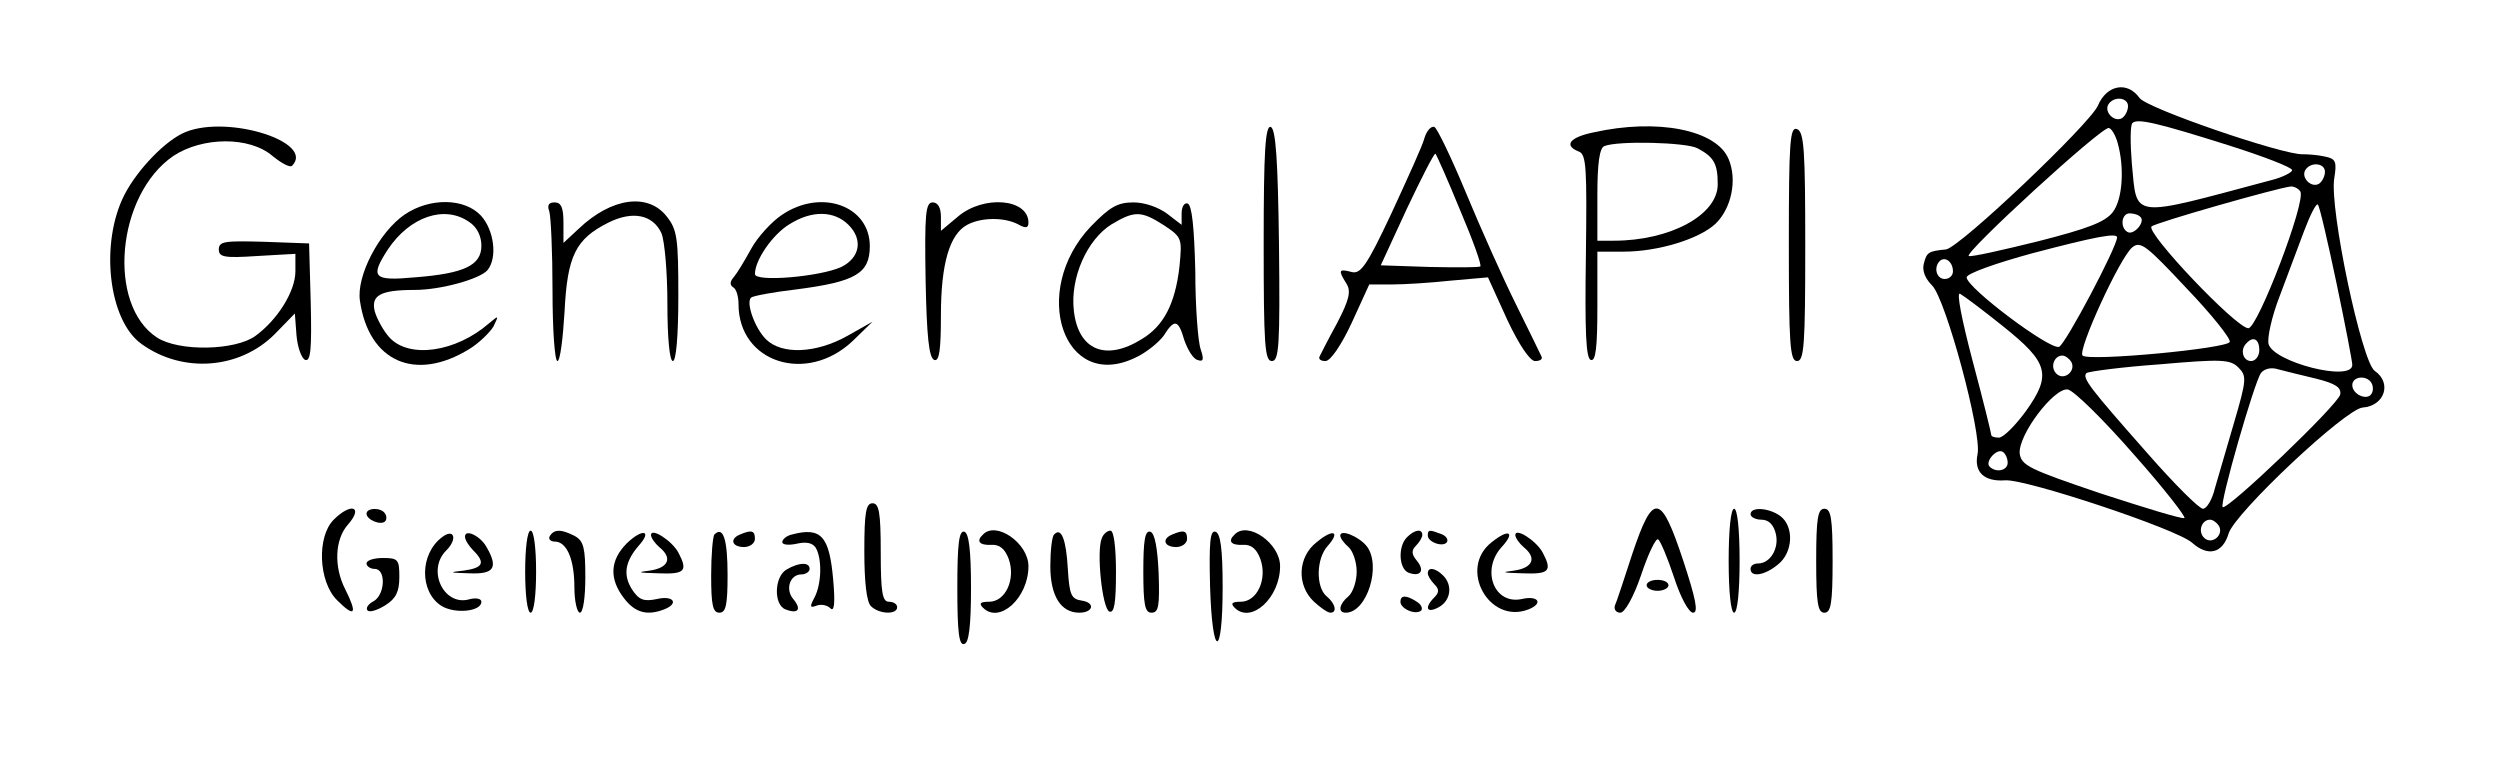 <?xml version="1.0" standalone="no"?>
<!DOCTYPE svg PUBLIC "-//W3C//DTD SVG 20010904//EN"
 "http://www.w3.org/TR/2001/REC-SVG-20010904/DTD/svg10.dtd">
<svg version="1.0" xmlns="http://www.w3.org/2000/svg"
 width="457pt" height="140pt" viewBox="0 0 457 140"
 preserveAspectRatio="xMidYMid meet">

<g transform="translate(0,140) scale(0.1,-0.1)"
fill="#000000" stroke="none">
<path d="M3835 1207 c-14 -33 -254 -261 -278 -263 -31 -3 -35 -5 -40 -25 -4
-13 2 -28 15 -41 25 -25 91 -270 83 -308 -7 -33 12 -51 51 -48 39 2 313 -89
341 -114 29 -26 56 -20 67 17 12 38 214 228 245 230 40 3 54 45 22 67 -24 17
-83 297 -74 352 5 31 3 36 -18 40 -13 3 -31 4 -39 4 -35 -2 -286 84 -299 103
-22 31 -60 24 -76 -14z m55 -1 c0 -8 -5 -18 -11 -22 -14 -8 -33 11 -25 25 10
16 36 13 36 -3z m185 -72 c63 -20 115 -40 115 -45 0 -4 -17 -13 -37 -18 -262
-70 -246 -72 -256 30 -3 37 -3 70 1 74 9 9 44 1 177 -41z m-204 5 c13 -46 9
-104 -9 -127 -14 -18 -46 -30 -136 -53 -65 -16 -122 -29 -127 -27 -11 4 244
238 256 234 5 -1 12 -13 16 -27z m379 -53 c0 -8 -5 -18 -11 -22 -14 -8 -33 11
-25 25 10 16 36 13 36 -3z m-45 -36 c11 -18 -78 -250 -95 -250 -22 0 -188 175
-177 186 7 7 232 71 254 73 6 1 15 -4 18 -9z m66 -167 c16 -76 29 -144 29
-150 0 -32 -144 5 -153 38 -3 11 6 51 20 87 14 37 34 91 45 120 11 29 22 51
25 48 3 -2 18 -67 34 -143z m-358 120 c9 -9 -13 -34 -24 -27 -14 8 -11 34 4
34 8 0 17 -3 20 -7z m-43 -37 c0 -17 -94 -195 -106 -200 -17 -6 -169 108 -169
127 0 7 54 26 120 44 114 30 155 38 155 29z m206 -191 c-3 -12 -257 -36 -269
-25 -10 9 69 181 91 198 15 12 26 3 99 -75 46 -48 81 -92 79 -98z m-506 129
c0 -8 -7 -14 -15 -14 -15 0 -21 21 -9 33 10 9 24 -2 24 -19z m91 -100 c84 -67
90 -89 42 -156 -19 -26 -41 -48 -49 -48 -8 0 -14 2 -14 5 0 3 -15 64 -34 135
-20 76 -30 127 -23 123 7 -4 42 -30 78 -59z m469 -44 c0 -11 -7 -20 -15 -20
-15 0 -21 21 -8 33 12 13 23 7 23 -13z m-344 -21 c10 -17 -13 -36 -27 -22 -12
12 -4 33 11 33 5 0 12 -5 16 -11z m298 -111 c-13 -45 -29 -100 -35 -120 -5
-21 -15 -38 -22 -38 -7 0 -53 46 -102 102 -106 120 -119 137 -111 146 4 3 64
11 134 16 114 10 129 9 144 -6 15 -15 15 -22 -8 -100z m149 80 c36 -9 47 -16
45 -29 -3 -18 -207 -213 -215 -206 -6 6 58 229 70 245 6 8 19 11 31 7 12 -3
43 -11 69 -17z m102 -8 c3 -5 4 -14 0 -20 -8 -13 -35 -1 -35 16 0 16 26 19 35
4z m-435 -130 c56 -63 97 -116 93 -117 -5 -2 -73 19 -153 45 -130 44 -145 51
-148 73 -3 34 63 121 88 117 11 -2 65 -55 120 -118z m-230 -16 c0 -14 -21 -19
-33 -7 -9 9 13 34 24 27 5 -3 9 -12 9 -20z m386 -115 c10 -17 -13 -36 -27 -22
-12 12 -4 33 11 33 5 0 12 -5 16 -11z"/>
<path d="M340 1159 c-36 -14 -88 -68 -112 -114 -46 -89 -30 -231 31 -274 75
-54 179 -46 243 18 l37 38 3 -40 c2 -22 9 -42 16 -45 10 -3 12 20 10 105 l-3
108 -82 3 c-72 2 -83 1 -83 -14 0 -14 10 -16 70 -12 l70 4 0 -32 c0 -36 -32
-88 -73 -118 -37 -27 -140 -29 -180 -3 -92 60 -74 261 30 332 53 35 139 36
181 0 16 -13 32 -22 36 -18 42 43 -115 93 -194 62z"/>
<path d="M2310 956 c0 -187 2 -216 15 -216 13 0 15 28 13 212 -2 158 -6 212
-15 216 -10 3 -13 -44 -13 -212z"/>
<path d="M2604 1148 c-3 -13 -31 -74 -60 -137 -46 -98 -57 -113 -74 -108 -23
6 -24 3 -9 -21 9 -14 6 -29 -17 -73 -16 -29 -30 -57 -32 -61 -2 -5 3 -8 11 -8
9 0 29 29 48 70 l32 70 41 0 c23 0 71 3 108 7 l68 6 35 -77 c22 -47 42 -76 51
-76 9 0 14 3 12 8 -2 4 -22 46 -46 94 -24 48 -65 140 -92 205 -27 65 -53 119
-58 121 -6 2 -14 -7 -18 -20z m65 -132 c23 -54 40 -101 37 -103 -2 -2 -44 -2
-93 -1 l-89 3 48 104 c27 57 50 102 52 100 2 -2 23 -49 45 -103z"/>
<path d="M2913 1158 c-44 -9 -55 -24 -27 -35 14 -5 15 -30 13 -191 -2 -138 0
-187 9 -190 9 -3 12 23 12 97 l0 101 48 0 c63 0 138 23 168 51 29 28 40 80 24
118 -22 54 -131 75 -247 49z m190 -29 c30 -16 37 -28 37 -66 0 -56 -87 -103
-190 -103 l-30 0 0 84 c0 58 4 86 13 89 24 10 149 7 170 -4z"/>
<path d="M3270 955 c0 -184 2 -215 15 -215 13 0 15 30 15 209 0 176 -2 210
-15 215 -13 5 -15 -23 -15 -209z"/>
<path d="M740 1008 c-47 -32 -89 -113 -82 -158 16 -111 101 -149 200 -88 18
11 37 30 44 41 10 21 10 21 -8 6 -61 -53 -146 -65 -182 -26 -11 12 -23 34 -27
48 -7 29 10 39 73 39 48 0 119 20 133 36 19 23 12 74 -12 100 -30 32 -93 33
-139 2z m118 -14 c14 -9 22 -26 22 -43 0 -36 -31 -51 -122 -58 -76 -7 -82 0
-49 51 40 60 104 82 149 50z"/>
<path d="M1004 1014 c3 -9 6 -74 6 -145 0 -71 4 -129 9 -129 5 0 10 41 13 90
5 102 20 133 80 163 44 22 81 15 97 -19 6 -14 11 -72 11 -129 0 -63 4 -105 10
-105 6 0 10 46 10 119 0 105 -2 121 -21 145 -34 44 -101 35 -161 -22 l-28 -26
0 37 c0 27 -4 37 -16 37 -11 0 -14 -5 -10 -16z"/>
<path d="M1429 1007 c-18 -12 -44 -40 -56 -62 -12 -22 -26 -45 -32 -52 -7 -8
-7 -14 -1 -18 6 -3 10 -17 10 -31 0 -107 125 -147 209 -67 l36 35 -46 -26
c-57 -32 -120 -35 -149 -6 -20 20 -37 67 -27 76 3 3 40 10 83 15 108 14 134
29 134 79 0 74 -89 106 -161 57z m122 -18 c27 -27 21 -60 -13 -77 -39 -18
-158 -28 -158 -13 0 26 33 73 63 91 41 26 82 25 108 -1z"/>
<path d="M1692 888 c2 -102 6 -143 16 -146 9 -3 12 18 12 82 0 94 16 148 48
165 26 14 68 14 93 1 14 -8 19 -7 19 3 0 44 -82 51 -129 11 l-31 -26 0 26 c0
17 -6 26 -15 26 -13 0 -15 -20 -13 -142z"/>
<path d="M1994 986 c-112 -118 -50 -303 81 -240 20 9 43 28 52 40 20 32 27 30
38 -8 6 -17 16 -34 24 -36 11 -4 12 1 6 19 -5 13 -10 78 -10 144 -2 79 -6 120
-14 123 -6 2 -11 -6 -11 -18 l0 -21 -26 20 c-16 12 -41 21 -62 21 -29 0 -43
-8 -78 -44z m134 2 c33 -22 33 -24 28 -76 -8 -68 -29 -108 -69 -132 -66 -41
-116 -20 -124 52 -7 60 24 130 69 158 42 25 54 25 96 -2z"/>
<path d="M1580 392 c0 -55 4 -92 12 -100 15 -15 48 -16 48 -2 0 6 -7 10 -15
10 -12 0 -15 17 -15 90 0 73 -3 90 -15 90 -12 0 -15 -16 -15 -88z"/>
<path d="M610 450 c-31 -31 -28 -113 6 -147 33 -33 38 -26 15 20 -21 41 -19
91 5 118 29 33 6 41 -26 9z"/>
<path d="M670 461 c0 -11 26 -22 34 -14 3 3 3 10 0 14 -7 12 -34 11 -34 0z"/>
<path d="M2984 388 c-15 -46 -29 -89 -32 -95 -2 -7 2 -13 10 -13 8 0 24 28 38
69 13 39 27 68 31 65 4 -2 17 -33 29 -69 12 -37 27 -65 35 -65 10 0 5 25 -18
95 -41 124 -55 126 -93 13z"/>
<path d="M3160 375 c0 -57 4 -95 10 -95 6 0 10 38 10 95 0 57 -4 95 -10 95 -6
0 -10 -38 -10 -95z"/>
<path d="M3200 460 c0 -5 9 -10 20 -10 13 0 22 -9 26 -25 7 -27 -10 -55 -32
-55 -8 0 -14 -4 -14 -10 0 -16 26 -12 50 8 28 22 30 70 4 89 -21 15 -54 17
-54 3z"/>
<path d="M3320 375 c0 -78 3 -95 15 -95 12 0 15 17 15 95 0 78 -3 95 -15 95
-12 0 -15 -17 -15 -95z"/>
<path d="M808 418 c-41 -31 -41 -99 -2 -125 25 -16 74 -11 74 7 0 6 -11 8 -24
4 -46 -11 -76 55 -40 90 21 21 14 41 -8 24z"/>
<path d="M850 419 c0 -6 7 -17 15 -25 23 -23 18 -32 -17 -37 -29 -3 -27 -4 10
-5 45 -2 53 10 32 47 -11 21 -40 35 -40 20z"/>
<path d="M960 355 c0 -43 4 -75 10 -75 6 0 10 32 10 75 0 43 -4 75 -10 75 -6
0 -10 -32 -10 -75z"/>
<path d="M1005 420 c-3 -5 1 -10 9 -10 22 0 36 -32 36 -84 0 -25 5 -46 10 -46
6 0 10 28 10 65 0 53 -3 66 -19 75 -25 13 -38 13 -46 0z"/>
<path d="M1146 407 c-31 -31 -33 -65 -5 -101 20 -26 42 -32 73 -20 28 11 17
26 -13 19 -24 -5 -33 -2 -46 18 -16 26 -13 50 13 80 25 28 6 31 -22 4z"/>
<path d="M1190 422 c0 -5 7 -15 15 -22 25 -20 17 -38 -17 -43 -25 -3 -22 -4
15 -5 49 -2 55 4 37 38 -12 22 -50 46 -50 32z"/>
<path d="M1306 423 c-3 -3 -6 -37 -6 -75 0 -54 3 -68 15 -68 12 0 15 14 15 69
0 65 -8 90 -24 74z"/>
<path d="M1353 423 c-20 -8 -15 -23 7 -23 11 0 20 7 20 15 0 15 -6 17 -27 8z"/>
<path d="M1448 423 c-10 -2 -18 -9 -18 -14 0 -5 12 -6 26 -3 17 4 29 2 35 -7
12 -20 11 -66 -2 -91 -9 -17 -9 -20 4 -15 8 3 19 1 25 -5 7 -7 9 9 5 53 -7 79
-22 96 -75 82z"/>
<path d="M1750 325 c0 -81 3 -106 13 -102 8 2 12 32 12 102 0 70 -4 100 -12
103 -10 3 -13 -22 -13 -103z"/>
<path d="M1797 423 c-13 -12 -7 -20 15 -19 15 1 25 -7 32 -26 13 -37 -6 -78
-36 -78 -16 0 -19 -3 -11 -11 30 -30 83 18 83 76 0 42 -59 83 -83 58z"/>
<path d="M1927 423 c-4 -3 -7 -30 -7 -58 0 -54 19 -85 53 -85 25 0 30 18 5 22
-20 3 -23 10 -26 58 -3 54 -12 77 -25 63z"/>
<path d="M2014 416 c-10 -25 1 -129 14 -134 9 -3 12 16 12 72 0 46 -4 76 -10
76 -6 0 -13 -6 -16 -14z"/>
<path d="M2090 356 c0 -62 3 -76 15 -76 13 0 15 12 13 72 -2 46 -7 73 -15 76
-10 3 -13 -16 -13 -72z"/>
<path d="M2143 423 c-20 -8 -15 -23 7 -23 11 0 20 7 20 15 0 15 -6 17 -27 8z"/>
<path d="M2212 328 c4 -133 23 -134 23 -1 0 70 -4 98 -13 101 -10 3 -12 -19
-10 -100z"/>
<path d="M2257 423 c-13 -12 -7 -20 15 -19 15 1 25 -7 32 -26 13 -37 -6 -78
-36 -78 -16 0 -19 -3 -11 -11 30 -30 83 18 83 76 0 42 -59 83 -83 58z"/>
<path d="M2407 409 c-35 -27 -37 -79 -5 -109 12 -11 25 -20 30 -20 13 0 9 17
-7 30 -20 17 -19 69 2 92 24 27 10 32 -20 7z"/>
<path d="M2450 421 c0 -5 7 -14 15 -21 8 -7 15 -27 15 -45 0 -18 -7 -38 -15
-45 -17 -14 -20 -30 -5 -30 39 0 66 87 38 122 -15 18 -48 31 -48 19z"/>
<path d="M2572 418 c-17 -17 -15 -58 3 -65 22 -8 30 4 15 22 -10 12 -10 19 -2
27 7 7 12 16 12 20 0 12 -14 10 -28 -4z"/>
<path d="M2610 421 c0 -12 28 -22 35 -12 3 5 -2 12 -11 15 -21 8 -24 8 -24 -3z"/>
<path d="M2727 409 c-62 -48 -5 -151 67 -123 28 11 18 26 -12 19 -51 -11 -75
53 -37 95 26 28 13 34 -18 9z"/>
<path d="M2770 422 c0 -5 7 -15 15 -22 25 -20 17 -38 -17 -43 -25 -3 -22 -4
15 -5 49 -2 55 4 37 38 -12 22 -50 46 -50 32z"/>
<path d="M670 370 c0 -5 7 -10 15 -10 21 0 19 -47 -2 -59 -10 -5 -15 -13 -11
-17 4 -4 19 1 33 10 19 12 25 25 25 51 0 32 -2 35 -30 35 -16 0 -30 -4 -30
-10z"/>
<path d="M1438 359 c-23 -13 -24 -65 -2 -73 23 -9 30 0 14 19 -15 18 -6 45 15
45 8 0 15 5 15 10 0 13 -20 12 -42 -1z"/>
<path d="M2610 352 c0 -4 5 -13 12 -20 9 -9 9 -15 0 -24 -19 -19 -14 -30 8
-18 22 12 26 40 8 58 -14 14 -28 16 -28 4z"/>
<path d="M3010 330 c0 -5 9 -10 20 -10 11 0 20 5 20 10 0 6 -9 10 -20 10 -11
0 -20 -4 -20 -10z"/>
<path d="M2560 300 c0 -13 28 -25 38 -16 3 4 0 11 -8 16 -20 13 -30 12 -30 0z"/>
</g>
</svg>
